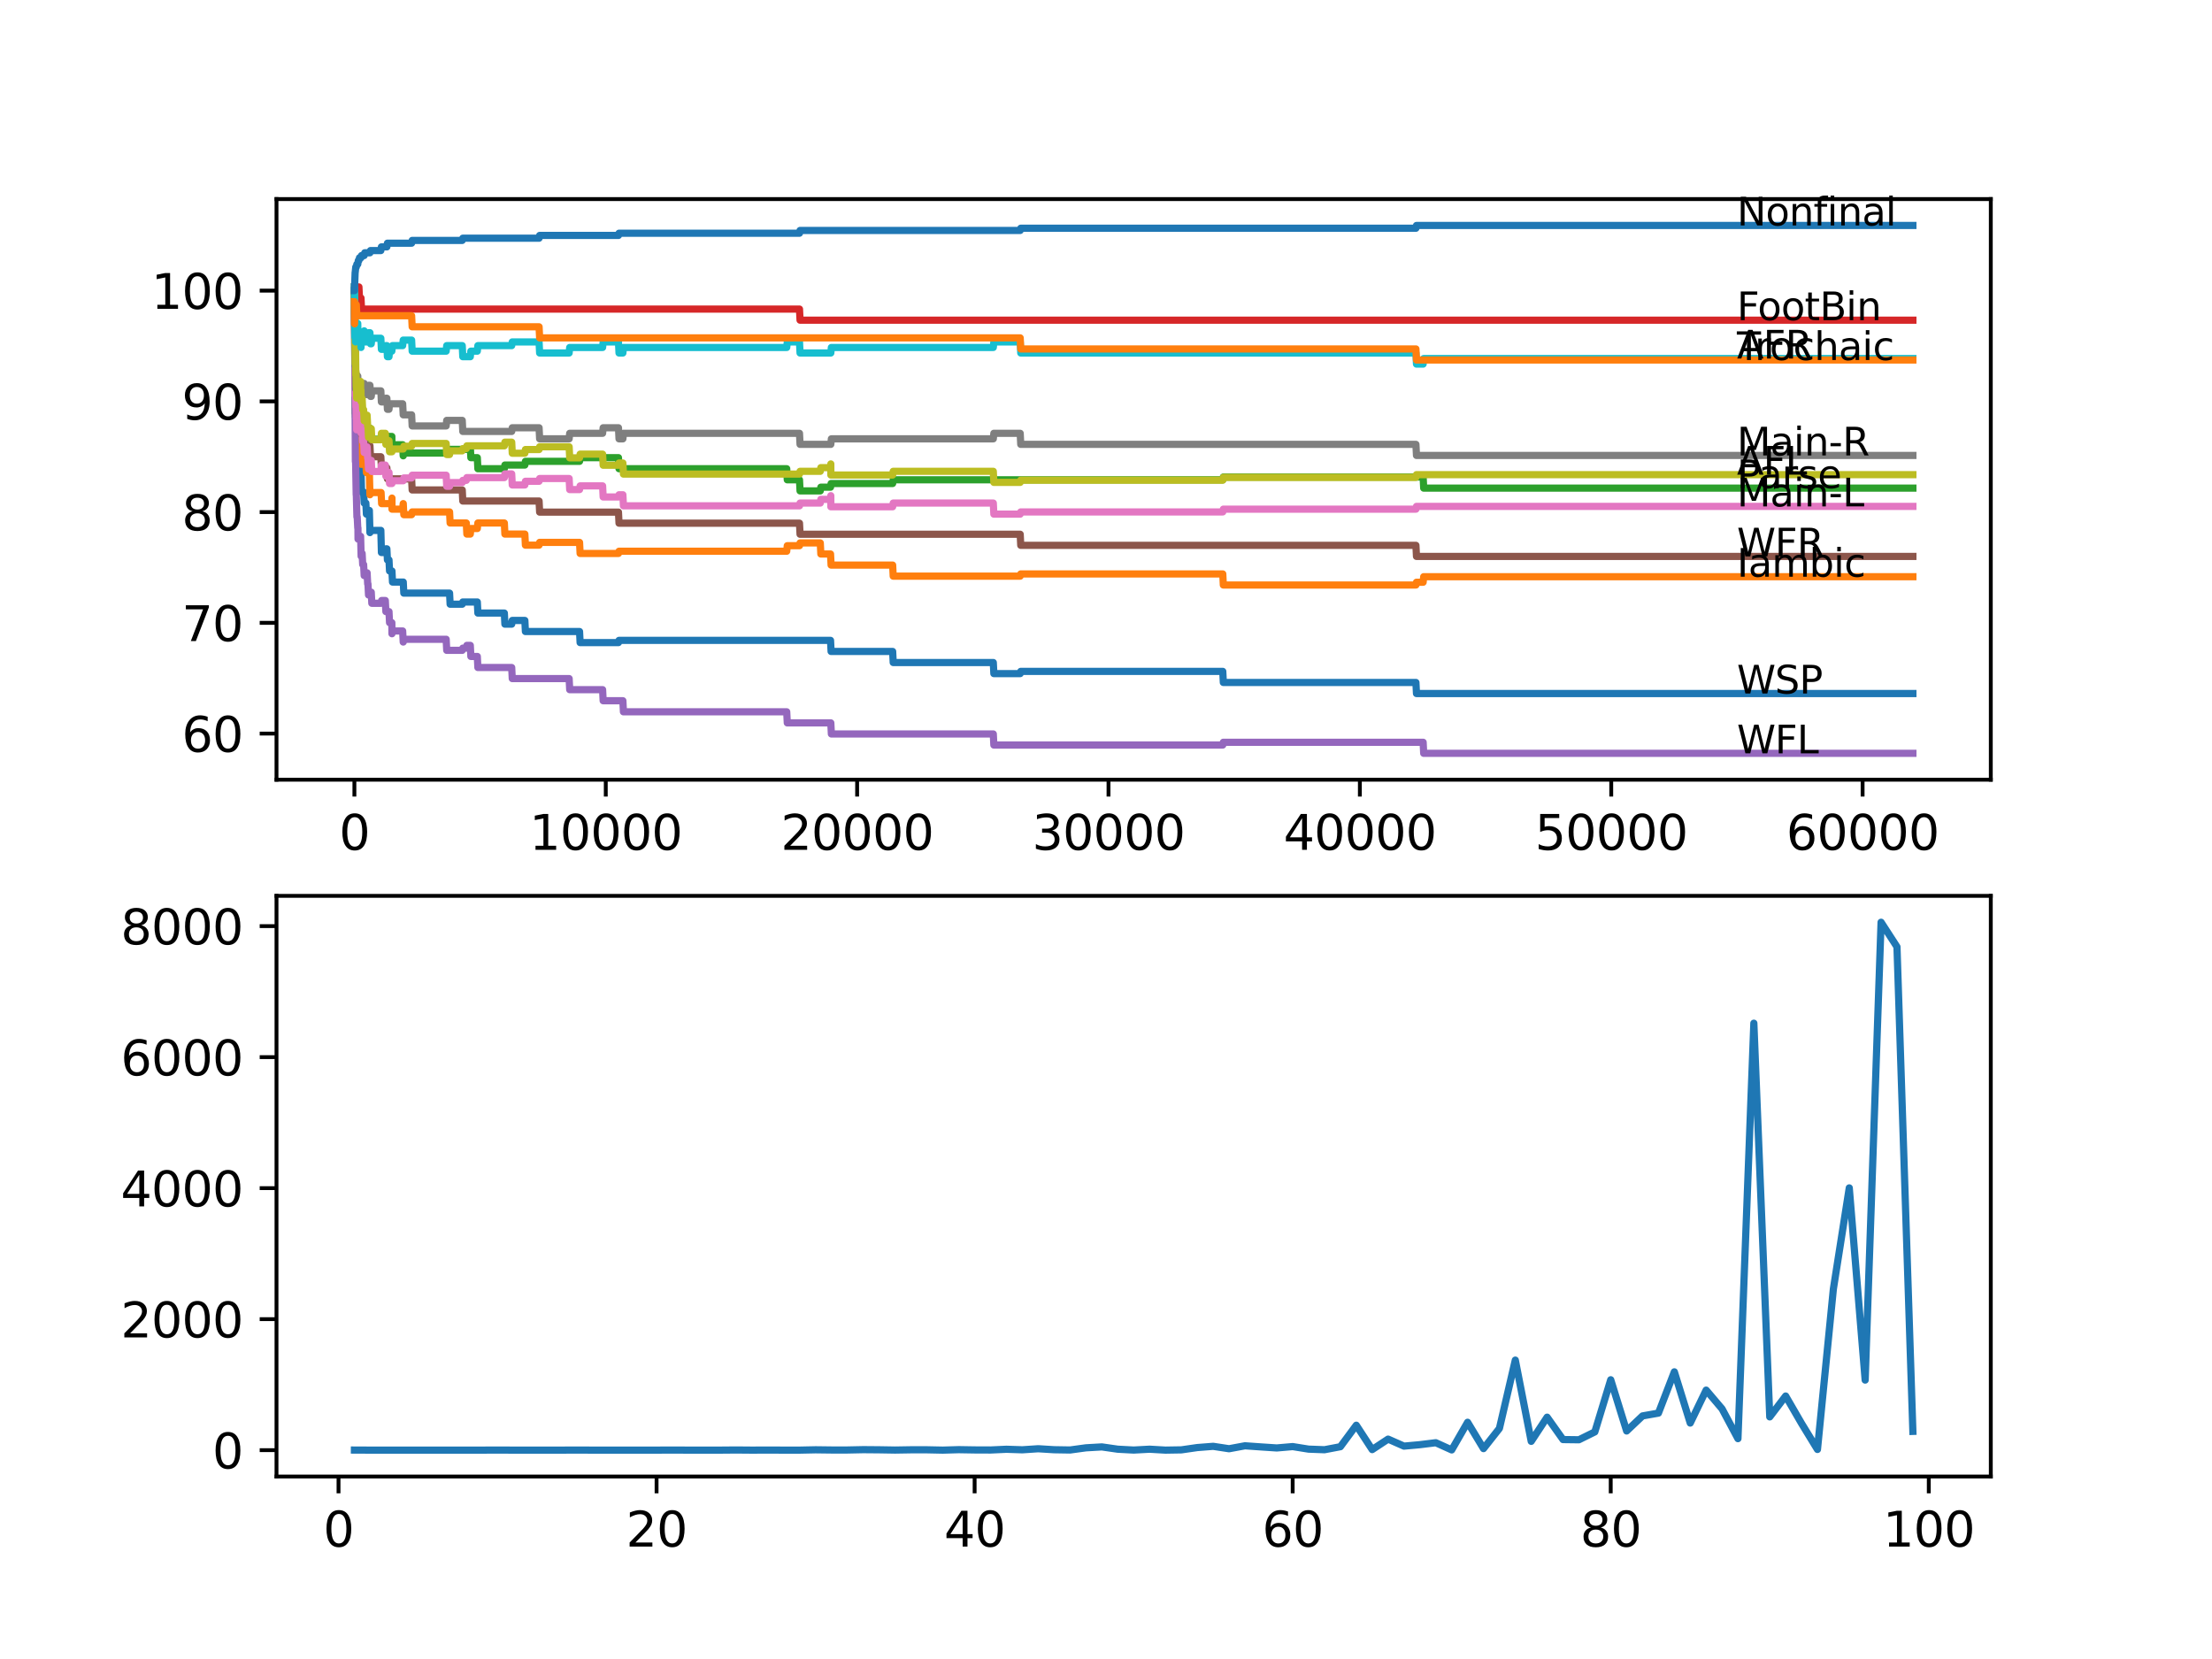 <?xml version="1.0" encoding="utf-8" standalone="no"?>
<!DOCTYPE svg PUBLIC "-//W3C//DTD SVG 1.1//EN"
  "http://www.w3.org/Graphics/SVG/1.1/DTD/svg11.dtd">
<svg xmlns:xlink="http://www.w3.org/1999/xlink" width="460.8pt" height="345.6pt" viewBox="0 0 460.8 345.6" xmlns="http://www.w3.org/2000/svg" version="1.1">
 <defs>
  <style type="text/css">*{stroke-linejoin: round; stroke-linecap: butt}</style>
 </defs>
 <g id="figure_1">
  <g id="patch_1">
   <path d="M 0 345.6 
L 460.8 345.6 
L 460.8 0 
L 0 0 
z
" style="fill: #ffffff"/>
  </g>
  <g id="axes_1">
   <g id="patch_2">
    <path d="M 57.6 162.432 
L 414.72 162.432 
L 414.72 41.472 
L 57.6 41.472 
z
" style="fill: #ffffff"/>
   </g>
   <g id="matplotlib.axis_1">
    <g id="xtick_1">
     <g id="line2d_1">
      <defs>
       <path id="mbcbdb9f6d9" d="M 0 0 
L 0 3.5 
" style="stroke: #000000; stroke-width: 0.8"/>
      </defs>
      <g>
       <use xlink:href="#mbcbdb9f6d9" x="73.827" y="162.432" style="stroke: #000000; stroke-width: 0.8"/>
      </g>
     </g>
     <g id="text_1">
      <!-- 0 -->
      <g transform="translate(70.646 177.03)scale(0.1 -0.1)">
       <defs>
        <path id="DejaVuSans-30" d="M 2034 4250 
Q 1547 4250 1301 3770 
Q 1056 3291 1056 2328 
Q 1056 1369 1301 889 
Q 1547 409 2034 409 
Q 2525 409 2770 889 
Q 3016 1369 3016 2328 
Q 3016 3291 2770 3770 
Q 2525 4250 2034 4250 
z
M 2034 4750 
Q 2819 4750 3233 4129 
Q 3647 3509 3647 2328 
Q 3647 1150 3233 529 
Q 2819 -91 2034 -91 
Q 1250 -91 836 529 
Q 422 1150 422 2328 
Q 422 3509 836 4129 
Q 1250 4750 2034 4750 
z
" transform="scale(0.016)"/>
       </defs>
       <use xlink:href="#DejaVuSans-30"/>
      </g>
     </g>
    </g>
    <g id="xtick_2">
     <g id="line2d_2">
      <g>
       <use xlink:href="#mbcbdb9f6d9" x="126.192" y="162.432" style="stroke: #000000; stroke-width: 0.8"/>
      </g>
     </g>
     <g id="text_2">
      <!-- 10000 -->
      <g transform="translate(110.286 177.03)scale(0.1 -0.1)">
       <defs>
        <path id="DejaVuSans-31" d="M 794 531 
L 1825 531 
L 1825 4091 
L 703 3866 
L 703 4441 
L 1819 4666 
L 2450 4666 
L 2450 531 
L 3481 531 
L 3481 0 
L 794 0 
L 794 531 
z
" transform="scale(0.016)"/>
       </defs>
       <use xlink:href="#DejaVuSans-31"/>
       <use xlink:href="#DejaVuSans-30" x="63.623"/>
       <use xlink:href="#DejaVuSans-30" x="127.246"/>
       <use xlink:href="#DejaVuSans-30" x="190.869"/>
       <use xlink:href="#DejaVuSans-30" x="254.492"/>
      </g>
     </g>
    </g>
    <g id="xtick_3">
     <g id="line2d_3">
      <g>
       <use xlink:href="#mbcbdb9f6d9" x="178.556" y="162.432" style="stroke: #000000; stroke-width: 0.8"/>
      </g>
     </g>
     <g id="text_3">
      <!-- 20000 -->
      <g transform="translate(162.65 177.03)scale(0.1 -0.1)">
       <defs>
        <path id="DejaVuSans-32" d="M 1228 531 
L 3431 531 
L 3431 0 
L 469 0 
L 469 531 
Q 828 903 1448 1529 
Q 2069 2156 2228 2338 
Q 2531 2678 2651 2914 
Q 2772 3150 2772 3378 
Q 2772 3750 2511 3984 
Q 2250 4219 1831 4219 
Q 1534 4219 1204 4116 
Q 875 4013 500 3803 
L 500 4441 
Q 881 4594 1212 4672 
Q 1544 4750 1819 4750 
Q 2544 4750 2975 4387 
Q 3406 4025 3406 3419 
Q 3406 3131 3298 2873 
Q 3191 2616 2906 2266 
Q 2828 2175 2409 1742 
Q 1991 1309 1228 531 
z
" transform="scale(0.016)"/>
       </defs>
       <use xlink:href="#DejaVuSans-32"/>
       <use xlink:href="#DejaVuSans-30" x="63.623"/>
       <use xlink:href="#DejaVuSans-30" x="127.246"/>
       <use xlink:href="#DejaVuSans-30" x="190.869"/>
       <use xlink:href="#DejaVuSans-30" x="254.492"/>
      </g>
     </g>
    </g>
    <g id="xtick_4">
     <g id="line2d_4">
      <g>
       <use xlink:href="#mbcbdb9f6d9" x="230.921" y="162.432" style="stroke: #000000; stroke-width: 0.8"/>
      </g>
     </g>
     <g id="text_4">
      <!-- 30000 -->
      <g transform="translate(215.015 177.03)scale(0.1 -0.1)">
       <defs>
        <path id="DejaVuSans-33" d="M 2597 2516 
Q 3050 2419 3304 2112 
Q 3559 1806 3559 1356 
Q 3559 666 3084 287 
Q 2609 -91 1734 -91 
Q 1441 -91 1130 -33 
Q 819 25 488 141 
L 488 750 
Q 750 597 1062 519 
Q 1375 441 1716 441 
Q 2309 441 2620 675 
Q 2931 909 2931 1356 
Q 2931 1769 2642 2001 
Q 2353 2234 1838 2234 
L 1294 2234 
L 1294 2753 
L 1863 2753 
Q 2328 2753 2575 2939 
Q 2822 3125 2822 3475 
Q 2822 3834 2567 4026 
Q 2313 4219 1838 4219 
Q 1578 4219 1281 4162 
Q 984 4106 628 3988 
L 628 4550 
Q 988 4650 1302 4700 
Q 1616 4750 1894 4750 
Q 2613 4750 3031 4423 
Q 3450 4097 3450 3541 
Q 3450 3153 3228 2886 
Q 3006 2619 2597 2516 
z
" transform="scale(0.016)"/>
       </defs>
       <use xlink:href="#DejaVuSans-33"/>
       <use xlink:href="#DejaVuSans-30" x="63.623"/>
       <use xlink:href="#DejaVuSans-30" x="127.246"/>
       <use xlink:href="#DejaVuSans-30" x="190.869"/>
       <use xlink:href="#DejaVuSans-30" x="254.492"/>
      </g>
     </g>
    </g>
    <g id="xtick_5">
     <g id="line2d_5">
      <g>
       <use xlink:href="#mbcbdb9f6d9" x="283.285" y="162.432" style="stroke: #000000; stroke-width: 0.8"/>
      </g>
     </g>
     <g id="text_5">
      <!-- 40000 -->
      <g transform="translate(267.379 177.03)scale(0.1 -0.1)">
       <defs>
        <path id="DejaVuSans-34" d="M 2419 4116 
L 825 1625 
L 2419 1625 
L 2419 4116 
z
M 2253 4666 
L 3047 4666 
L 3047 1625 
L 3713 1625 
L 3713 1100 
L 3047 1100 
L 3047 0 
L 2419 0 
L 2419 1100 
L 313 1100 
L 313 1709 
L 2253 4666 
z
" transform="scale(0.016)"/>
       </defs>
       <use xlink:href="#DejaVuSans-34"/>
       <use xlink:href="#DejaVuSans-30" x="63.623"/>
       <use xlink:href="#DejaVuSans-30" x="127.246"/>
       <use xlink:href="#DejaVuSans-30" x="190.869"/>
       <use xlink:href="#DejaVuSans-30" x="254.492"/>
      </g>
     </g>
    </g>
    <g id="xtick_6">
     <g id="line2d_6">
      <g>
       <use xlink:href="#mbcbdb9f6d9" x="335.65" y="162.432" style="stroke: #000000; stroke-width: 0.8"/>
      </g>
     </g>
     <g id="text_6">
      <!-- 50000 -->
      <g transform="translate(319.744 177.03)scale(0.1 -0.1)">
       <defs>
        <path id="DejaVuSans-35" d="M 691 4666 
L 3169 4666 
L 3169 4134 
L 1269 4134 
L 1269 2991 
Q 1406 3038 1543 3061 
Q 1681 3084 1819 3084 
Q 2600 3084 3056 2656 
Q 3513 2228 3513 1497 
Q 3513 744 3044 326 
Q 2575 -91 1722 -91 
Q 1428 -91 1123 -41 
Q 819 9 494 109 
L 494 744 
Q 775 591 1075 516 
Q 1375 441 1709 441 
Q 2250 441 2565 725 
Q 2881 1009 2881 1497 
Q 2881 1984 2565 2268 
Q 2250 2553 1709 2553 
Q 1456 2553 1204 2497 
Q 953 2441 691 2322 
L 691 4666 
z
" transform="scale(0.016)"/>
       </defs>
       <use xlink:href="#DejaVuSans-35"/>
       <use xlink:href="#DejaVuSans-30" x="63.623"/>
       <use xlink:href="#DejaVuSans-30" x="127.246"/>
       <use xlink:href="#DejaVuSans-30" x="190.869"/>
       <use xlink:href="#DejaVuSans-30" x="254.492"/>
      </g>
     </g>
    </g>
    <g id="xtick_7">
     <g id="line2d_7">
      <g>
       <use xlink:href="#mbcbdb9f6d9" x="388.014" y="162.432" style="stroke: #000000; stroke-width: 0.8"/>
      </g>
     </g>
     <g id="text_7">
      <!-- 60000 -->
      <g transform="translate(372.108 177.03)scale(0.1 -0.1)">
       <defs>
        <path id="DejaVuSans-36" d="M 2113 2584 
Q 1688 2584 1439 2293 
Q 1191 2003 1191 1497 
Q 1191 994 1439 701 
Q 1688 409 2113 409 
Q 2538 409 2786 701 
Q 3034 994 3034 1497 
Q 3034 2003 2786 2293 
Q 2538 2584 2113 2584 
z
M 3366 4563 
L 3366 3988 
Q 3128 4100 2886 4159 
Q 2644 4219 2406 4219 
Q 1781 4219 1451 3797 
Q 1122 3375 1075 2522 
Q 1259 2794 1537 2939 
Q 1816 3084 2150 3084 
Q 2853 3084 3261 2657 
Q 3669 2231 3669 1497 
Q 3669 778 3244 343 
Q 2819 -91 2113 -91 
Q 1303 -91 875 529 
Q 447 1150 447 2328 
Q 447 3434 972 4092 
Q 1497 4750 2381 4750 
Q 2619 4750 2861 4703 
Q 3103 4656 3366 4563 
z
" transform="scale(0.016)"/>
       </defs>
       <use xlink:href="#DejaVuSans-36"/>
       <use xlink:href="#DejaVuSans-30" x="63.623"/>
       <use xlink:href="#DejaVuSans-30" x="127.246"/>
       <use xlink:href="#DejaVuSans-30" x="190.869"/>
       <use xlink:href="#DejaVuSans-30" x="254.492"/>
      </g>
     </g>
    </g>
   </g>
   <g id="matplotlib.axis_2">
    <g id="ytick_1">
     <g id="line2d_8">
      <defs>
       <path id="m6d59b8d656" d="M 0 0 
L -3.5 0 
" style="stroke: #000000; stroke-width: 0.8"/>
      </defs>
      <g>
       <use xlink:href="#m6d59b8d656" x="57.6" y="152.82" style="stroke: #000000; stroke-width: 0.8"/>
      </g>
     </g>
     <g id="text_8">
      <!-- 60 -->
      <g transform="translate(37.875 156.619)scale(0.1 -0.1)">
       <use xlink:href="#DejaVuSans-36"/>
       <use xlink:href="#DejaVuSans-30" x="63.623"/>
      </g>
     </g>
    </g>
    <g id="ytick_2">
     <g id="line2d_9">
      <g>
       <use xlink:href="#m6d59b8d656" x="57.6" y="129.75" style="stroke: #000000; stroke-width: 0.8"/>
      </g>
     </g>
     <g id="text_9">
      <!-- 70 -->
      <g transform="translate(37.875 133.55)scale(0.1 -0.1)">
       <defs>
        <path id="DejaVuSans-37" d="M 525 4666 
L 3525 4666 
L 3525 4397 
L 1831 0 
L 1172 0 
L 2766 4134 
L 525 4134 
L 525 4666 
z
" transform="scale(0.016)"/>
       </defs>
       <use xlink:href="#DejaVuSans-37"/>
       <use xlink:href="#DejaVuSans-30" x="63.623"/>
      </g>
     </g>
    </g>
    <g id="ytick_3">
     <g id="line2d_10">
      <g>
       <use xlink:href="#m6d59b8d656" x="57.6" y="106.681" style="stroke: #000000; stroke-width: 0.8"/>
      </g>
     </g>
     <g id="text_10">
      <!-- 80 -->
      <g transform="translate(37.875 110.48)scale(0.1 -0.1)">
       <defs>
        <path id="DejaVuSans-38" d="M 2034 2216 
Q 1584 2216 1326 1975 
Q 1069 1734 1069 1313 
Q 1069 891 1326 650 
Q 1584 409 2034 409 
Q 2484 409 2743 651 
Q 3003 894 3003 1313 
Q 3003 1734 2745 1975 
Q 2488 2216 2034 2216 
z
M 1403 2484 
Q 997 2584 770 2862 
Q 544 3141 544 3541 
Q 544 4100 942 4425 
Q 1341 4750 2034 4750 
Q 2731 4750 3128 4425 
Q 3525 4100 3525 3541 
Q 3525 3141 3298 2862 
Q 3072 2584 2669 2484 
Q 3125 2378 3379 2068 
Q 3634 1759 3634 1313 
Q 3634 634 3220 271 
Q 2806 -91 2034 -91 
Q 1263 -91 848 271 
Q 434 634 434 1313 
Q 434 1759 690 2068 
Q 947 2378 1403 2484 
z
M 1172 3481 
Q 1172 3119 1398 2916 
Q 1625 2713 2034 2713 
Q 2441 2713 2670 2916 
Q 2900 3119 2900 3481 
Q 2900 3844 2670 4047 
Q 2441 4250 2034 4250 
Q 1625 4250 1398 4047 
Q 1172 3844 1172 3481 
z
" transform="scale(0.016)"/>
       </defs>
       <use xlink:href="#DejaVuSans-38"/>
       <use xlink:href="#DejaVuSans-30" x="63.623"/>
      </g>
     </g>
    </g>
    <g id="ytick_4">
     <g id="line2d_11">
      <g>
       <use xlink:href="#m6d59b8d656" x="57.6" y="83.612" style="stroke: #000000; stroke-width: 0.8"/>
      </g>
     </g>
     <g id="text_11">
      <!-- 90 -->
      <g transform="translate(37.875 87.411)scale(0.1 -0.1)">
       <defs>
        <path id="DejaVuSans-39" d="M 703 97 
L 703 672 
Q 941 559 1184 500 
Q 1428 441 1663 441 
Q 2288 441 2617 861 
Q 2947 1281 2994 2138 
Q 2813 1869 2534 1725 
Q 2256 1581 1919 1581 
Q 1219 1581 811 2004 
Q 403 2428 403 3163 
Q 403 3881 828 4315 
Q 1253 4750 1959 4750 
Q 2769 4750 3195 4129 
Q 3622 3509 3622 2328 
Q 3622 1225 3098 567 
Q 2575 -91 1691 -91 
Q 1453 -91 1209 -44 
Q 966 3 703 97 
z
M 1959 2075 
Q 2384 2075 2632 2365 
Q 2881 2656 2881 3163 
Q 2881 3666 2632 3958 
Q 2384 4250 1959 4250 
Q 1534 4250 1286 3958 
Q 1038 3666 1038 3163 
Q 1038 2656 1286 2365 
Q 1534 2075 1959 2075 
z
" transform="scale(0.016)"/>
       </defs>
       <use xlink:href="#DejaVuSans-39"/>
       <use xlink:href="#DejaVuSans-30" x="63.623"/>
      </g>
     </g>
    </g>
    <g id="ytick_5">
     <g id="line2d_12">
      <g>
       <use xlink:href="#m6d59b8d656" x="57.6" y="60.543" style="stroke: #000000; stroke-width: 0.8"/>
      </g>
     </g>
     <g id="text_12">
      <!-- 100 -->
      <g transform="translate(31.512 64.342)scale(0.1 -0.1)">
       <use xlink:href="#DejaVuSans-31"/>
       <use xlink:href="#DejaVuSans-30" x="63.623"/>
       <use xlink:href="#DejaVuSans-30" x="127.246"/>
      </g>
     </g>
    </g>
   </g>
   <g id="line2d_13">
    <path d="M 73.833 60.543 
L 73.838 60.543 
L 73.969 72.116 
L 73.995 70.578 
L 74.021 79.805 
L 74.042 79.805 
L 74.047 79.805 
L 74.152 77.883 
L 74.273 84.804 
L 74.294 84.035 
L 74.314 88.649 
L 74.356 88.649 
L 74.383 88.649 
L 74.498 90.956 
L 74.582 90.956 
L 74.697 93.263 
L 75.032 93.263 
L 75.152 97.876 
L 75.199 97.876 
L 75.32 102.49 
L 75.749 102.49 
L 75.864 104.797 
L 76.215 104.797 
L 76.331 107.104 
L 76.655 107.104 
L 76.77 106.335 
L 76.943 106.335 
L 77.064 110.949 
L 77.179 110.488 
L 79.336 110.488 
L 79.457 115.101 
L 80.268 115.101 
L 80.384 114.333 
L 80.593 114.333 
L 80.708 116.639 
L 81.033 116.639 
L 81.148 118.946 
L 81.651 118.946 
L 81.766 121.253 
L 84.007 121.253 
L 84.122 123.56 
L 93.653 123.56 
L 93.768 125.867 
L 96.292 125.867 
L 96.407 125.406 
L 99.434 125.406 
L 99.549 127.713 
L 105.063 127.713 
L 105.178 130.02 
L 106.597 130.02 
L 106.712 129.251 
L 109.336 129.251 
L 109.451 131.558 
L 120.73 131.558 
L 120.846 133.865 
L 128.836 133.865 
L 128.952 133.403 
L 173.016 133.403 
L 173.131 135.71 
L 185.956 135.71 
L 186.071 138.017 
L 206.922 138.017 
L 207.037 140.324 
L 212.525 140.324 
L 212.64 139.863 
L 254.726 139.863 
L 254.841 142.169 
L 294.963 142.169 
L 295.078 144.476 
L 398.487 144.476 
L 398.487 144.476 
" clip-path="url(#p1c165d111a)" style="fill: none; stroke: #1f77b4; stroke-width: 1.5; stroke-linecap: square"/>
   </g>
   <g id="line2d_14">
    <path d="M 73.833 59.774 
L 73.838 59.774 
L 73.969 71.808 
L 73.974 70.655 
L 74.016 77.191 
L 74.053 77.191 
L 74.063 77.191 
L 74.184 81.805 
L 74.194 81.805 
L 74.314 88.149 
L 74.383 88.149 
L 74.414 90.456 
L 74.493 89.302 
L 74.566 89.302 
L 74.582 88.533 
L 74.587 90.84 
L 74.665 90.84 
L 74.77 90.84 
L 74.885 90.264 
L 75.032 90.264 
L 75.152 94.877 
L 75.199 94.877 
L 75.231 94.416 
L 75.236 96.723 
L 75.288 96.723 
L 75.864 96.723 
L 75.98 96.146 
L 76.215 96.146 
L 76.331 98.453 
L 76.943 98.453 
L 77.064 103.067 
L 77.179 102.606 
L 79.383 102.606 
L 79.499 104.913 
L 81.63 104.913 
L 81.651 103.759 
L 81.656 106.066 
L 81.735 106.066 
L 83.881 106.066 
L 83.997 104.913 
L 84.007 104.913 
L 84.122 107.219 
L 85.746 107.219 
L 85.861 106.643 
L 93.653 106.643 
L 93.768 108.95 
L 97.14 108.95 
L 97.255 111.257 
L 97.973 111.257 
L 98.088 110.103 
L 99.434 110.103 
L 99.549 108.95 
L 105.063 108.95 
L 105.178 111.257 
L 109.336 111.257 
L 109.451 113.564 
L 112.3 113.564 
L 112.415 112.987 
L 120.73 112.987 
L 120.846 115.294 
L 128.836 115.294 
L 128.952 114.832 
L 163.889 114.832 
L 164.004 113.679 
L 166.549 113.679 
L 166.664 113.102 
L 170.88 113.102 
L 170.995 115.409 
L 173.016 115.409 
L 173.131 117.716 
L 185.956 117.716 
L 186.071 120.023 
L 212.525 120.023 
L 212.64 119.562 
L 254.726 119.562 
L 254.841 121.868 
L 294.963 121.868 
L 295.078 121.292 
L 296.466 121.292 
L 296.581 120.138 
L 398.487 120.138 
L 398.487 120.138 
" clip-path="url(#p1c165d111a)" style="fill: none; stroke: #ff7f0e; stroke-width: 1.5; stroke-linecap: square"/>
   </g>
   <g id="line2d_15">
    <path d="M 73.833 60.543 
L 73.838 60.543 
L 73.843 59.966 
L 73.875 66.887 
L 73.88 66.887 
L 73.995 86.111 
L 74.026 84.573 
L 74.047 84.573 
L 74.063 86.88 
L 74.157 85.342 
L 74.194 85.342 
L 74.32 83.035 
L 74.383 83.035 
L 74.414 82.266 
L 74.419 84.573 
L 74.482 84.573 
L 74.566 84.573 
L 74.582 86.88 
L 74.676 86.303 
L 74.77 86.303 
L 74.885 88.61 
L 75.032 88.61 
L 75.152 87.072 
L 75.199 87.072 
L 75.231 89.379 
L 75.309 88.803 
L 75.864 88.803 
L 75.98 91.109 
L 76.215 91.109 
L 76.331 90.533 
L 76.943 90.533 
L 77.064 89.187 
L 77.179 91.494 
L 79.383 91.494 
L 79.499 90.917 
L 81.63 90.917 
L 81.651 93.224 
L 81.74 92.647 
L 83.881 92.647 
L 83.997 94.954 
L 84.007 94.954 
L 84.122 94.378 
L 93.653 94.378 
L 93.768 93.609 
L 97.14 93.609 
L 97.255 93.032 
L 97.973 93.032 
L 98.088 95.339 
L 99.434 95.339 
L 99.549 97.646 
L 105.063 97.646 
L 105.178 96.877 
L 109.336 96.877 
L 109.451 96.108 
L 120.73 96.108 
L 120.846 95.339 
L 128.836 95.339 
L 128.952 97.646 
L 163.889 97.646 
L 164.004 99.953 
L 166.549 99.953 
L 166.664 102.26 
L 170.88 102.26 
L 170.995 101.491 
L 173.016 101.491 
L 173.131 100.722 
L 185.956 100.722 
L 186.071 99.953 
L 254.726 99.953 
L 254.841 99.376 
L 296.466 99.376 
L 296.581 101.683 
L 398.487 101.683 
L 398.487 101.683 
" clip-path="url(#p1c165d111a)" style="fill: none; stroke: #2ca02c; stroke-width: 1.5; stroke-linecap: square"/>
   </g>
   <g id="line2d_16">
    <path d="M 73.833 60.543 
L 73.843 60.543 
L 73.958 59.774 
L 74.77 59.774 
L 74.885 62.081 
L 75.199 62.081 
L 75.315 64.387 
L 166.549 64.387 
L 166.664 66.694 
L 398.487 66.694 
L 398.487 66.694 
" clip-path="url(#p1c165d111a)" style="fill: none; stroke: #d62728; stroke-width: 1.5; stroke-linecap: square"/>
   </g>
   <g id="line2d_17">
    <path d="M 73.833 62.85 
L 73.848 62.85 
L 74.032 96.146 
L 74.079 96.146 
L 74.205 103.067 
L 74.231 103.067 
L 74.351 107.681 
L 74.414 107.681 
L 74.529 109.988 
L 74.566 109.988 
L 74.582 112.295 
L 74.676 111.718 
L 75.121 111.718 
L 75.231 115.87 
L 75.236 115.294 
L 75.44 115.294 
L 75.556 117.601 
L 75.749 117.601 
L 75.864 119.908 
L 76.215 119.908 
L 76.331 119.331 
L 76.477 119.331 
L 76.592 121.638 
L 76.655 121.638 
L 76.77 123.945 
L 76.943 123.945 
L 77.058 123.368 
L 77.341 123.368 
L 77.456 125.675 
L 79.383 125.675 
L 79.499 125.098 
L 80.268 125.098 
L 80.384 127.405 
L 81.033 127.405 
L 81.148 129.712 
L 81.63 129.712 
L 81.651 132.019 
L 81.74 131.442 
L 83.881 131.442 
L 83.997 133.749 
L 84.007 133.749 
L 84.122 133.172 
L 92.946 133.172 
L 93.061 135.479 
L 96.292 135.479 
L 96.407 135.018 
L 97.14 135.018 
L 97.255 134.441 
L 97.973 134.441 
L 98.088 136.748 
L 99.434 136.748 
L 99.549 139.055 
L 106.597 139.055 
L 106.712 141.362 
L 118.562 141.362 
L 118.678 143.669 
L 125.532 143.669 
L 125.647 145.976 
L 129.758 145.976 
L 129.873 148.283 
L 163.889 148.283 
L 164.004 150.59 
L 173.074 150.59 
L 173.189 152.897 
L 206.922 152.897 
L 207.037 155.204 
L 254.726 155.204 
L 254.841 154.627 
L 296.466 154.627 
L 296.581 156.934 
L 398.487 156.934 
L 398.487 156.934 
" clip-path="url(#p1c165d111a)" style="fill: none; stroke: #9467bd; stroke-width: 1.5; stroke-linecap: square"/>
   </g>
   <g id="line2d_18">
    <path d="M 73.833 60.543 
L 73.838 60.543 
L 73.985 76.691 
L 73.99 76.691 
L 74.11 81.305 
L 74.225 81.305 
L 74.341 83.612 
L 74.529 83.612 
L 74.644 85.919 
L 74.77 85.919 
L 74.885 88.226 
L 75.199 88.226 
L 75.315 90.533 
L 75.864 90.533 
L 75.98 92.84 
L 77.064 92.84 
L 77.179 95.147 
L 79.336 95.147 
L 79.451 97.453 
L 80.593 97.453 
L 80.708 99.76 
L 85.746 99.76 
L 85.861 102.067 
L 96.292 102.067 
L 96.407 104.374 
L 112.3 104.374 
L 112.415 106.681 
L 128.836 106.681 
L 128.952 108.988 
L 166.549 108.988 
L 166.664 111.295 
L 212.525 111.295 
L 212.64 113.602 
L 294.963 113.602 
L 295.078 115.909 
L 398.487 115.909 
L 398.487 115.909 
" clip-path="url(#p1c165d111a)" style="fill: none; stroke: #8c564b; stroke-width: 1.5; stroke-linecap: square"/>
   </g>
   <g id="line2d_19">
    <path d="M 73.833 62.85 
L 73.838 62.85 
L 73.848 62.273 
L 73.885 67.579 
L 73.896 66.81 
L 74.011 82.42 
L 74.037 80.882 
L 74.063 80.882 
L 74.079 80.113 
L 74.126 84.727 
L 74.147 84.727 
L 74.152 84.727 
L 74.163 83.958 
L 74.236 87.226 
L 74.241 87.226 
L 74.273 87.226 
L 74.294 89.533 
L 74.383 87.995 
L 74.498 87.226 
L 74.529 87.226 
L 74.566 86.457 
L 74.571 88.764 
L 74.629 88.187 
L 74.77 88.187 
L 74.885 87.611 
L 75.032 87.611 
L 75.121 86.073 
L 75.126 88.38 
L 75.137 88.38 
L 75.199 88.38 
L 75.205 87.918 
L 75.21 90.225 
L 75.294 89.648 
L 75.44 89.648 
L 75.556 91.955 
L 75.749 91.955 
L 75.864 94.262 
L 75.98 93.686 
L 76.215 93.686 
L 76.331 93.109 
L 76.477 93.109 
L 76.592 95.416 
L 76.655 95.416 
L 76.77 97.723 
L 76.943 97.723 
L 77.069 95.916 
L 77.341 95.916 
L 77.456 98.222 
L 79.336 98.222 
L 79.451 96.877 
L 80.268 96.877 
L 80.384 99.184 
L 80.593 99.184 
L 80.708 98.415 
L 81.033 98.415 
L 81.148 100.722 
L 81.651 100.722 
L 81.766 100.145 
L 84.007 100.145 
L 84.122 99.568 
L 85.746 99.568 
L 85.861 98.991 
L 92.946 98.991 
L 93.061 101.298 
L 93.653 101.298 
L 93.768 100.529 
L 96.292 100.529 
L 96.407 100.068 
L 97.14 100.068 
L 97.255 99.491 
L 105.063 99.491 
L 105.178 98.722 
L 106.597 98.722 
L 106.712 101.029 
L 109.336 101.029 
L 109.451 100.26 
L 112.3 100.26 
L 112.415 99.684 
L 118.562 99.684 
L 118.678 101.99 
L 120.73 101.99 
L 120.846 101.221 
L 125.532 101.221 
L 125.647 103.528 
L 128.836 103.528 
L 128.952 103.067 
L 129.758 103.067 
L 129.873 105.374 
L 166.549 105.374 
L 166.664 104.797 
L 170.88 104.797 
L 170.995 104.028 
L 173.016 104.028 
L 173.074 103.259 
L 173.079 105.566 
L 173.116 105.566 
L 185.956 105.566 
L 186.071 104.797 
L 206.922 104.797 
L 207.037 107.104 
L 212.525 107.104 
L 212.64 106.643 
L 254.726 106.643 
L 254.841 106.066 
L 294.963 106.066 
L 295.078 105.489 
L 398.487 105.489 
L 398.487 105.489 
" clip-path="url(#p1c165d111a)" style="fill: none; stroke: #e377c2; stroke-width: 1.5; stroke-linecap: square"/>
   </g>
   <g id="line2d_20">
    <path d="M 73.833 59.774 
L 73.838 59.774 
L 73.932 76.23 
L 73.979 75.269 
L 73.99 75.269 
L 74.079 81.036 
L 74.11 80.267 
L 74.121 80.267 
L 74.225 77.96 
L 74.236 79.113 
L 74.273 79.113 
L 74.388 78.344 
L 74.529 78.344 
L 74.566 80.651 
L 74.639 79.882 
L 74.77 79.882 
L 74.885 82.189 
L 75.121 82.189 
L 75.199 81.036 
L 75.205 83.343 
L 75.231 82.189 
L 75.44 82.189 
L 75.556 81.036 
L 75.749 81.036 
L 75.864 79.882 
L 75.98 82.189 
L 76.477 82.189 
L 76.592 81.036 
L 76.655 81.036 
L 76.77 80.267 
L 77.064 80.267 
L 77.179 82.574 
L 77.341 82.574 
L 77.456 81.42 
L 79.336 81.42 
L 79.451 83.727 
L 80.268 83.727 
L 80.384 82.958 
L 80.593 82.958 
L 80.708 85.265 
L 81.033 85.265 
L 81.148 84.112 
L 83.881 84.112 
L 83.997 86.419 
L 85.746 86.419 
L 85.861 88.726 
L 92.946 88.726 
L 93.061 87.572 
L 96.292 87.572 
L 96.407 89.879 
L 106.597 89.879 
L 106.712 89.11 
L 112.3 89.11 
L 112.415 91.417 
L 118.562 91.417 
L 118.678 90.264 
L 125.532 90.264 
L 125.647 89.11 
L 128.836 89.11 
L 128.952 91.417 
L 129.758 91.417 
L 129.873 90.264 
L 166.549 90.264 
L 166.664 92.57 
L 173.074 92.57 
L 173.189 91.417 
L 206.922 91.417 
L 207.037 90.264 
L 212.525 90.264 
L 212.64 92.57 
L 294.963 92.57 
L 295.078 94.877 
L 398.487 94.877 
L 398.487 94.877 
" clip-path="url(#p1c165d111a)" style="fill: none; stroke: #7f7f7f; stroke-width: 1.5; stroke-linecap: square"/>
   </g>
   <g id="line2d_21">
    <path d="M 73.833 62.85 
L 73.838 62.85 
L 73.848 61.504 
L 73.901 65.579 
L 73.906 65.118 
L 74.011 75.807 
L 74.037 74.269 
L 74.063 74.269 
L 74.079 73.5 
L 74.126 78.114 
L 74.147 78.114 
L 74.152 78.114 
L 74.163 77.345 
L 74.236 80.613 
L 74.241 80.613 
L 74.273 80.613 
L 74.294 82.92 
L 74.383 81.382 
L 74.498 80.613 
L 74.529 80.613 
L 74.566 79.844 
L 74.571 82.151 
L 74.629 81.574 
L 74.77 81.574 
L 74.885 80.997 
L 75.032 80.997 
L 75.121 79.459 
L 75.126 81.766 
L 75.137 81.766 
L 75.199 81.766 
L 75.205 81.305 
L 75.21 83.612 
L 75.294 83.035 
L 75.44 83.035 
L 75.556 85.342 
L 75.749 85.342 
L 75.864 87.649 
L 75.98 87.072 
L 76.215 87.072 
L 76.331 86.496 
L 76.477 86.496 
L 76.592 88.803 
L 76.655 88.803 
L 76.77 91.109 
L 76.943 91.109 
L 77.069 89.302 
L 77.341 89.302 
L 77.456 91.609 
L 79.336 91.609 
L 79.451 90.264 
L 80.268 90.264 
L 80.384 92.57 
L 80.593 92.57 
L 80.708 91.802 
L 81.033 91.802 
L 81.148 94.108 
L 81.651 94.108 
L 81.766 93.532 
L 84.007 93.532 
L 84.122 92.955 
L 85.746 92.955 
L 85.861 92.378 
L 92.946 92.378 
L 93.061 94.685 
L 93.653 94.685 
L 93.768 93.916 
L 96.292 93.916 
L 96.407 93.455 
L 97.14 93.455 
L 97.255 92.878 
L 105.063 92.878 
L 105.178 92.109 
L 106.597 92.109 
L 106.712 94.416 
L 109.336 94.416 
L 109.451 93.647 
L 112.3 93.647 
L 112.415 93.07 
L 118.562 93.07 
L 118.678 95.377 
L 120.73 95.377 
L 120.846 94.608 
L 125.532 94.608 
L 125.647 96.915 
L 128.836 96.915 
L 128.952 96.454 
L 129.758 96.454 
L 129.873 98.761 
L 166.549 98.761 
L 166.664 98.184 
L 170.88 98.184 
L 170.995 97.415 
L 173.016 97.415 
L 173.074 96.646 
L 173.079 98.953 
L 173.116 98.953 
L 185.956 98.953 
L 186.071 98.184 
L 206.922 98.184 
L 207.037 100.491 
L 212.525 100.491 
L 212.64 100.03 
L 254.726 100.03 
L 254.841 99.453 
L 294.963 99.453 
L 295.078 98.876 
L 398.487 98.876 
L 398.487 98.876 
" clip-path="url(#p1c165d111a)" style="fill: none; stroke: #bcbd22; stroke-width: 1.5; stroke-linecap: square"/>
   </g>
   <g id="line2d_22">
    <path d="M 73.833 59.774 
L 73.838 59.774 
L 73.932 70.27 
L 73.964 66.233 
L 73.99 65.464 
L 74.021 68.924 
L 74.047 68.924 
L 74.079 71.231 
L 74.157 69.309 
L 74.163 69.309 
L 74.225 68.155 
L 74.231 70.462 
L 74.273 69.309 
L 74.388 68.54 
L 74.414 68.54 
L 74.529 67.387 
L 74.566 69.693 
L 74.639 68.924 
L 74.77 68.924 
L 74.885 71.231 
L 75.121 71.231 
L 75.199 70.078 
L 75.205 72.385 
L 75.231 71.231 
L 75.44 71.231 
L 75.556 70.078 
L 75.749 70.078 
L 75.864 68.924 
L 75.98 71.231 
L 76.477 71.231 
L 76.592 70.078 
L 76.655 70.078 
L 76.77 69.309 
L 77.064 69.309 
L 77.179 71.616 
L 77.341 71.616 
L 77.456 70.462 
L 79.336 70.462 
L 79.451 72.769 
L 80.268 72.769 
L 80.384 72 
L 80.593 72 
L 80.708 74.307 
L 81.033 74.307 
L 81.148 73.154 
L 81.63 73.154 
L 81.745 72 
L 83.881 72 
L 83.997 70.847 
L 85.746 70.847 
L 85.861 73.154 
L 92.946 73.154 
L 93.061 72 
L 96.292 72 
L 96.407 74.307 
L 97.973 74.307 
L 98.088 73.154 
L 99.434 73.154 
L 99.549 72 
L 106.597 72 
L 106.712 71.231 
L 112.3 71.231 
L 112.415 73.538 
L 118.562 73.538 
L 118.678 72.385 
L 125.532 72.385 
L 125.647 71.231 
L 128.836 71.231 
L 128.952 73.538 
L 129.758 73.538 
L 129.873 72.385 
L 163.889 72.385 
L 164.004 71.231 
L 166.549 71.231 
L 166.664 73.538 
L 173.074 73.538 
L 173.189 72.385 
L 206.922 72.385 
L 207.037 71.231 
L 212.525 71.231 
L 212.64 73.538 
L 294.963 73.538 
L 295.078 75.845 
L 296.466 75.845 
L 296.581 74.692 
L 398.487 74.692 
L 398.487 74.692 
" clip-path="url(#p1c165d111a)" style="fill: none; stroke: #17becf; stroke-width: 1.5; stroke-linecap: square"/>
   </g>
   <g id="line2d_23">
    <path d="M 73.833 60.543 
L 73.838 60.543 
L 73.979 56.775 
L 73.99 56.775 
L 74.115 55.621 
L 74.225 55.621 
L 74.341 55.044 
L 74.529 55.044 
L 74.644 54.275 
L 74.77 54.275 
L 74.885 53.699 
L 75.199 53.699 
L 75.315 53.237 
L 75.864 53.237 
L 75.98 52.661 
L 77.064 52.661 
L 77.179 52.199 
L 79.336 52.199 
L 79.451 51.43 
L 80.593 51.43 
L 80.708 50.661 
L 85.746 50.661 
L 85.861 50.085 
L 96.292 50.085 
L 96.407 49.623 
L 112.3 49.623 
L 112.415 49.046 
L 128.836 49.046 
L 128.952 48.585 
L 166.549 48.585 
L 166.664 48.008 
L 212.525 48.008 
L 212.64 47.547 
L 294.963 47.547 
L 295.078 46.97 
L 398.487 46.97 
L 398.487 46.97 
" clip-path="url(#p1c165d111a)" style="fill: none; stroke: #1f77b4; stroke-width: 1.5; stroke-linecap: square"/>
   </g>
   <g id="line2d_24">
    <path d="M 73.833 62.85 
L 73.848 62.85 
L 73.864 67.463 
L 73.958 64.618 
L 74.047 64.618 
L 74.163 63.465 
L 74.225 63.465 
L 74.341 65.772 
L 85.746 65.772 
L 85.861 68.079 
L 112.3 68.079 
L 112.415 70.386 
L 212.525 70.386 
L 212.64 72.692 
L 294.963 72.692 
L 295.078 74.999 
L 398.487 74.999 
L 398.487 74.999 
" clip-path="url(#p1c165d111a)" style="fill: none; stroke: #ff7f0e; stroke-width: 1.5; stroke-linecap: square"/>
   </g>
   <g id="patch_3">
    <path d="M 57.6 162.432 
L 57.6 41.472 
" style="fill: none; stroke: #000000; stroke-width: 0.8; stroke-linejoin: miter; stroke-linecap: square"/>
   </g>
   <g id="patch_4">
    <path d="M 414.72 162.432 
L 414.72 41.472 
" style="fill: none; stroke: #000000; stroke-width: 0.8; stroke-linejoin: miter; stroke-linecap: square"/>
   </g>
   <g id="patch_5">
    <path d="M 57.6 162.432 
L 414.72 162.432 
" style="fill: none; stroke: #000000; stroke-width: 0.8; stroke-linejoin: miter; stroke-linecap: square"/>
   </g>
   <g id="patch_6">
    <path d="M 57.6 41.472 
L 414.72 41.472 
" style="fill: none; stroke: #000000; stroke-width: 0.8; stroke-linejoin: miter; stroke-linecap: square"/>
   </g>
   <g id="text_13">
    <!-- WSP -->
    <g transform="translate(361.832 144.476)scale(0.08 -0.08)">
     <defs>
      <path id="DejaVuSans-57" d="M 213 4666 
L 850 4666 
L 1831 722 
L 2809 4666 
L 3519 4666 
L 4500 722 
L 5478 4666 
L 6119 4666 
L 4947 0 
L 4153 0 
L 3169 4050 
L 2175 0 
L 1381 0 
L 213 4666 
z
" transform="scale(0.016)"/>
      <path id="DejaVuSans-53" d="M 3425 4513 
L 3425 3897 
Q 3066 4069 2747 4153 
Q 2428 4238 2131 4238 
Q 1616 4238 1336 4038 
Q 1056 3838 1056 3469 
Q 1056 3159 1242 3001 
Q 1428 2844 1947 2747 
L 2328 2669 
Q 3034 2534 3370 2195 
Q 3706 1856 3706 1288 
Q 3706 609 3251 259 
Q 2797 -91 1919 -91 
Q 1588 -91 1214 -16 
Q 841 59 441 206 
L 441 856 
Q 825 641 1194 531 
Q 1563 422 1919 422 
Q 2459 422 2753 634 
Q 3047 847 3047 1241 
Q 3047 1584 2836 1778 
Q 2625 1972 2144 2069 
L 1759 2144 
Q 1053 2284 737 2584 
Q 422 2884 422 3419 
Q 422 4038 858 4394 
Q 1294 4750 2059 4750 
Q 2388 4750 2728 4690 
Q 3069 4631 3425 4513 
z
" transform="scale(0.016)"/>
      <path id="DejaVuSans-50" d="M 1259 4147 
L 1259 2394 
L 2053 2394 
Q 2494 2394 2734 2622 
Q 2975 2850 2975 3272 
Q 2975 3691 2734 3919 
Q 2494 4147 2053 4147 
L 1259 4147 
z
M 628 4666 
L 2053 4666 
Q 2838 4666 3239 4311 
Q 3641 3956 3641 3272 
Q 3641 2581 3239 2228 
Q 2838 1875 2053 1875 
L 1259 1875 
L 1259 0 
L 628 0 
L 628 4666 
z
" transform="scale(0.016)"/>
     </defs>
     <use xlink:href="#DejaVuSans-57"/>
     <use xlink:href="#DejaVuSans-53" x="98.877"/>
     <use xlink:href="#DejaVuSans-50" x="162.354"/>
    </g>
   </g>
   <g id="text_14">
    <!-- Iambic -->
    <g transform="translate(361.832 120.138)scale(0.08 -0.08)">
     <defs>
      <path id="DejaVuSans-49" d="M 628 4666 
L 1259 4666 
L 1259 0 
L 628 0 
L 628 4666 
z
" transform="scale(0.016)"/>
      <path id="DejaVuSans-61" d="M 2194 1759 
Q 1497 1759 1228 1600 
Q 959 1441 959 1056 
Q 959 750 1161 570 
Q 1363 391 1709 391 
Q 2188 391 2477 730 
Q 2766 1069 2766 1631 
L 2766 1759 
L 2194 1759 
z
M 3341 1997 
L 3341 0 
L 2766 0 
L 2766 531 
Q 2569 213 2275 61 
Q 1981 -91 1556 -91 
Q 1019 -91 701 211 
Q 384 513 384 1019 
Q 384 1609 779 1909 
Q 1175 2209 1959 2209 
L 2766 2209 
L 2766 2266 
Q 2766 2663 2505 2880 
Q 2244 3097 1772 3097 
Q 1472 3097 1187 3025 
Q 903 2953 641 2809 
L 641 3341 
Q 956 3463 1253 3523 
Q 1550 3584 1831 3584 
Q 2591 3584 2966 3190 
Q 3341 2797 3341 1997 
z
" transform="scale(0.016)"/>
      <path id="DejaVuSans-6d" d="M 3328 2828 
Q 3544 3216 3844 3400 
Q 4144 3584 4550 3584 
Q 5097 3584 5394 3201 
Q 5691 2819 5691 2113 
L 5691 0 
L 5113 0 
L 5113 2094 
Q 5113 2597 4934 2840 
Q 4756 3084 4391 3084 
Q 3944 3084 3684 2787 
Q 3425 2491 3425 1978 
L 3425 0 
L 2847 0 
L 2847 2094 
Q 2847 2600 2669 2842 
Q 2491 3084 2119 3084 
Q 1678 3084 1418 2786 
Q 1159 2488 1159 1978 
L 1159 0 
L 581 0 
L 581 3500 
L 1159 3500 
L 1159 2956 
Q 1356 3278 1631 3431 
Q 1906 3584 2284 3584 
Q 2666 3584 2933 3390 
Q 3200 3197 3328 2828 
z
" transform="scale(0.016)"/>
      <path id="DejaVuSans-62" d="M 3116 1747 
Q 3116 2381 2855 2742 
Q 2594 3103 2138 3103 
Q 1681 3103 1420 2742 
Q 1159 2381 1159 1747 
Q 1159 1113 1420 752 
Q 1681 391 2138 391 
Q 2594 391 2855 752 
Q 3116 1113 3116 1747 
z
M 1159 2969 
Q 1341 3281 1617 3432 
Q 1894 3584 2278 3584 
Q 2916 3584 3314 3078 
Q 3713 2572 3713 1747 
Q 3713 922 3314 415 
Q 2916 -91 2278 -91 
Q 1894 -91 1617 61 
Q 1341 213 1159 525 
L 1159 0 
L 581 0 
L 581 4863 
L 1159 4863 
L 1159 2969 
z
" transform="scale(0.016)"/>
      <path id="DejaVuSans-69" d="M 603 3500 
L 1178 3500 
L 1178 0 
L 603 0 
L 603 3500 
z
M 603 4863 
L 1178 4863 
L 1178 4134 
L 603 4134 
L 603 4863 
z
" transform="scale(0.016)"/>
      <path id="DejaVuSans-63" d="M 3122 3366 
L 3122 2828 
Q 2878 2963 2633 3030 
Q 2388 3097 2138 3097 
Q 1578 3097 1268 2742 
Q 959 2388 959 1747 
Q 959 1106 1268 751 
Q 1578 397 2138 397 
Q 2388 397 2633 464 
Q 2878 531 3122 666 
L 3122 134 
Q 2881 22 2623 -34 
Q 2366 -91 2075 -91 
Q 1284 -91 818 406 
Q 353 903 353 1747 
Q 353 2603 823 3093 
Q 1294 3584 2113 3584 
Q 2378 3584 2631 3529 
Q 2884 3475 3122 3366 
z
" transform="scale(0.016)"/>
     </defs>
     <use xlink:href="#DejaVuSans-49"/>
     <use xlink:href="#DejaVuSans-61" x="29.492"/>
     <use xlink:href="#DejaVuSans-6d" x="90.771"/>
     <use xlink:href="#DejaVuSans-62" x="188.184"/>
     <use xlink:href="#DejaVuSans-69" x="251.66"/>
     <use xlink:href="#DejaVuSans-63" x="279.443"/>
    </g>
   </g>
   <g id="text_15">
    <!-- Parse -->
    <g transform="translate(361.832 101.683)scale(0.08 -0.08)">
     <defs>
      <path id="DejaVuSans-72" d="M 2631 2963 
Q 2534 3019 2420 3045 
Q 2306 3072 2169 3072 
Q 1681 3072 1420 2755 
Q 1159 2438 1159 1844 
L 1159 0 
L 581 0 
L 581 3500 
L 1159 3500 
L 1159 2956 
Q 1341 3275 1631 3429 
Q 1922 3584 2338 3584 
Q 2397 3584 2469 3576 
Q 2541 3569 2628 3553 
L 2631 2963 
z
" transform="scale(0.016)"/>
      <path id="DejaVuSans-73" d="M 2834 3397 
L 2834 2853 
Q 2591 2978 2328 3040 
Q 2066 3103 1784 3103 
Q 1356 3103 1142 2972 
Q 928 2841 928 2578 
Q 928 2378 1081 2264 
Q 1234 2150 1697 2047 
L 1894 2003 
Q 2506 1872 2764 1633 
Q 3022 1394 3022 966 
Q 3022 478 2636 193 
Q 2250 -91 1575 -91 
Q 1294 -91 989 -36 
Q 684 19 347 128 
L 347 722 
Q 666 556 975 473 
Q 1284 391 1588 391 
Q 1994 391 2212 530 
Q 2431 669 2431 922 
Q 2431 1156 2273 1281 
Q 2116 1406 1581 1522 
L 1381 1569 
Q 847 1681 609 1914 
Q 372 2147 372 2553 
Q 372 3047 722 3315 
Q 1072 3584 1716 3584 
Q 2034 3584 2315 3537 
Q 2597 3491 2834 3397 
z
" transform="scale(0.016)"/>
      <path id="DejaVuSans-65" d="M 3597 1894 
L 3597 1613 
L 953 1613 
Q 991 1019 1311 708 
Q 1631 397 2203 397 
Q 2534 397 2845 478 
Q 3156 559 3463 722 
L 3463 178 
Q 3153 47 2828 -22 
Q 2503 -91 2169 -91 
Q 1331 -91 842 396 
Q 353 884 353 1716 
Q 353 2575 817 3079 
Q 1281 3584 2069 3584 
Q 2775 3584 3186 3129 
Q 3597 2675 3597 1894 
z
M 3022 2063 
Q 3016 2534 2758 2815 
Q 2500 3097 2075 3097 
Q 1594 3097 1305 2825 
Q 1016 2553 972 2059 
L 3022 2063 
z
" transform="scale(0.016)"/>
     </defs>
     <use xlink:href="#DejaVuSans-50"/>
     <use xlink:href="#DejaVuSans-61" x="55.803"/>
     <use xlink:href="#DejaVuSans-72" x="117.082"/>
     <use xlink:href="#DejaVuSans-73" x="158.195"/>
     <use xlink:href="#DejaVuSans-65" x="210.295"/>
    </g>
   </g>
   <g id="text_16">
    <!-- FootBin -->
    <g transform="translate(361.832 66.694)scale(0.08 -0.08)">
     <defs>
      <path id="DejaVuSans-46" d="M 628 4666 
L 3309 4666 
L 3309 4134 
L 1259 4134 
L 1259 2759 
L 3109 2759 
L 3109 2228 
L 1259 2228 
L 1259 0 
L 628 0 
L 628 4666 
z
" transform="scale(0.016)"/>
      <path id="DejaVuSans-6f" d="M 1959 3097 
Q 1497 3097 1228 2736 
Q 959 2375 959 1747 
Q 959 1119 1226 758 
Q 1494 397 1959 397 
Q 2419 397 2687 759 
Q 2956 1122 2956 1747 
Q 2956 2369 2687 2733 
Q 2419 3097 1959 3097 
z
M 1959 3584 
Q 2709 3584 3137 3096 
Q 3566 2609 3566 1747 
Q 3566 888 3137 398 
Q 2709 -91 1959 -91 
Q 1206 -91 779 398 
Q 353 888 353 1747 
Q 353 2609 779 3096 
Q 1206 3584 1959 3584 
z
" transform="scale(0.016)"/>
      <path id="DejaVuSans-74" d="M 1172 4494 
L 1172 3500 
L 2356 3500 
L 2356 3053 
L 1172 3053 
L 1172 1153 
Q 1172 725 1289 603 
Q 1406 481 1766 481 
L 2356 481 
L 2356 0 
L 1766 0 
Q 1100 0 847 248 
Q 594 497 594 1153 
L 594 3053 
L 172 3053 
L 172 3500 
L 594 3500 
L 594 4494 
L 1172 4494 
z
" transform="scale(0.016)"/>
      <path id="DejaVuSans-42" d="M 1259 2228 
L 1259 519 
L 2272 519 
Q 2781 519 3026 730 
Q 3272 941 3272 1375 
Q 3272 1813 3026 2020 
Q 2781 2228 2272 2228 
L 1259 2228 
z
M 1259 4147 
L 1259 2741 
L 2194 2741 
Q 2656 2741 2882 2914 
Q 3109 3088 3109 3444 
Q 3109 3797 2882 3972 
Q 2656 4147 2194 4147 
L 1259 4147 
z
M 628 4666 
L 2241 4666 
Q 2963 4666 3353 4366 
Q 3744 4066 3744 3513 
Q 3744 3084 3544 2831 
Q 3344 2578 2956 2516 
Q 3422 2416 3680 2098 
Q 3938 1781 3938 1306 
Q 3938 681 3513 340 
Q 3088 0 2303 0 
L 628 0 
L 628 4666 
z
" transform="scale(0.016)"/>
      <path id="DejaVuSans-6e" d="M 3513 2113 
L 3513 0 
L 2938 0 
L 2938 2094 
Q 2938 2591 2744 2837 
Q 2550 3084 2163 3084 
Q 1697 3084 1428 2787 
Q 1159 2491 1159 1978 
L 1159 0 
L 581 0 
L 581 3500 
L 1159 3500 
L 1159 2956 
Q 1366 3272 1645 3428 
Q 1925 3584 2291 3584 
Q 2894 3584 3203 3211 
Q 3513 2838 3513 2113 
z
" transform="scale(0.016)"/>
     </defs>
     <use xlink:href="#DejaVuSans-46"/>
     <use xlink:href="#DejaVuSans-6f" x="53.895"/>
     <use xlink:href="#DejaVuSans-6f" x="115.076"/>
     <use xlink:href="#DejaVuSans-74" x="176.258"/>
     <use xlink:href="#DejaVuSans-42" x="215.467"/>
     <use xlink:href="#DejaVuSans-69" x="284.07"/>
     <use xlink:href="#DejaVuSans-6e" x="311.854"/>
    </g>
   </g>
   <g id="text_17">
    <!-- WFL -->
    <g transform="translate(361.832 156.934)scale(0.08 -0.08)">
     <defs>
      <path id="DejaVuSans-4c" d="M 628 4666 
L 1259 4666 
L 1259 531 
L 3531 531 
L 3531 0 
L 628 0 
L 628 4666 
z
" transform="scale(0.016)"/>
     </defs>
     <use xlink:href="#DejaVuSans-57"/>
     <use xlink:href="#DejaVuSans-46" x="98.877"/>
     <use xlink:href="#DejaVuSans-4c" x="156.396"/>
    </g>
   </g>
   <g id="text_18">
    <!-- WFR -->
    <g transform="translate(361.832 115.909)scale(0.08 -0.08)">
     <defs>
      <path id="DejaVuSans-52" d="M 2841 2188 
Q 3044 2119 3236 1894 
Q 3428 1669 3622 1275 
L 4263 0 
L 3584 0 
L 2988 1197 
Q 2756 1666 2539 1819 
Q 2322 1972 1947 1972 
L 1259 1972 
L 1259 0 
L 628 0 
L 628 4666 
L 2053 4666 
Q 2853 4666 3247 4331 
Q 3641 3997 3641 3322 
Q 3641 2881 3436 2590 
Q 3231 2300 2841 2188 
z
M 1259 4147 
L 1259 2491 
L 2053 2491 
Q 2509 2491 2742 2702 
Q 2975 2913 2975 3322 
Q 2975 3731 2742 3939 
Q 2509 4147 2053 4147 
L 1259 4147 
z
" transform="scale(0.016)"/>
     </defs>
     <use xlink:href="#DejaVuSans-57"/>
     <use xlink:href="#DejaVuSans-46" x="98.877"/>
     <use xlink:href="#DejaVuSans-52" x="156.396"/>
    </g>
   </g>
   <g id="text_19">
    <!-- Main-L -->
    <g transform="translate(361.832 105.489)scale(0.08 -0.08)">
     <defs>
      <path id="DejaVuSans-4d" d="M 628 4666 
L 1569 4666 
L 2759 1491 
L 3956 4666 
L 4897 4666 
L 4897 0 
L 4281 0 
L 4281 4097 
L 3078 897 
L 2444 897 
L 1241 4097 
L 1241 0 
L 628 0 
L 628 4666 
z
" transform="scale(0.016)"/>
      <path id="DejaVuSans-2d" d="M 313 2009 
L 1997 2009 
L 1997 1497 
L 313 1497 
L 313 2009 
z
" transform="scale(0.016)"/>
     </defs>
     <use xlink:href="#DejaVuSans-4d"/>
     <use xlink:href="#DejaVuSans-61" x="86.279"/>
     <use xlink:href="#DejaVuSans-69" x="147.559"/>
     <use xlink:href="#DejaVuSans-6e" x="175.342"/>
     <use xlink:href="#DejaVuSans-2d" x="238.721"/>
     <use xlink:href="#DejaVuSans-4c" x="274.805"/>
    </g>
   </g>
   <g id="text_20">
    <!-- Main-R -->
    <g transform="translate(361.832 94.877)scale(0.08 -0.08)">
     <use xlink:href="#DejaVuSans-4d"/>
     <use xlink:href="#DejaVuSans-61" x="86.279"/>
     <use xlink:href="#DejaVuSans-69" x="147.559"/>
     <use xlink:href="#DejaVuSans-6e" x="175.342"/>
     <use xlink:href="#DejaVuSans-2d" x="238.721"/>
     <use xlink:href="#DejaVuSans-52" x="274.805"/>
    </g>
   </g>
   <g id="text_21">
    <!-- AFL -->
    <g transform="translate(361.832 98.876)scale(0.08 -0.08)">
     <defs>
      <path id="DejaVuSans-41" d="M 2188 4044 
L 1331 1722 
L 3047 1722 
L 2188 4044 
z
M 1831 4666 
L 2547 4666 
L 4325 0 
L 3669 0 
L 3244 1197 
L 1141 1197 
L 716 0 
L 50 0 
L 1831 4666 
z
" transform="scale(0.016)"/>
     </defs>
     <use xlink:href="#DejaVuSans-41"/>
     <use xlink:href="#DejaVuSans-46" x="68.408"/>
     <use xlink:href="#DejaVuSans-4c" x="125.928"/>
    </g>
   </g>
   <g id="text_22">
    <!-- AFR -->
    <g transform="translate(361.832 74.692)scale(0.08 -0.08)">
     <use xlink:href="#DejaVuSans-41"/>
     <use xlink:href="#DejaVuSans-46" x="68.408"/>
     <use xlink:href="#DejaVuSans-52" x="125.928"/>
    </g>
   </g>
   <g id="text_23">
    <!-- Nonfinal -->
    <g transform="translate(361.832 46.97)scale(0.08 -0.08)">
     <defs>
      <path id="DejaVuSans-4e" d="M 628 4666 
L 1478 4666 
L 3547 763 
L 3547 4666 
L 4159 4666 
L 4159 0 
L 3309 0 
L 1241 3903 
L 1241 0 
L 628 0 
L 628 4666 
z
" transform="scale(0.016)"/>
      <path id="DejaVuSans-66" d="M 2375 4863 
L 2375 4384 
L 1825 4384 
Q 1516 4384 1395 4259 
Q 1275 4134 1275 3809 
L 1275 3500 
L 2222 3500 
L 2222 3053 
L 1275 3053 
L 1275 0 
L 697 0 
L 697 3053 
L 147 3053 
L 147 3500 
L 697 3500 
L 697 3744 
Q 697 4328 969 4595 
Q 1241 4863 1831 4863 
L 2375 4863 
z
" transform="scale(0.016)"/>
      <path id="DejaVuSans-6c" d="M 603 4863 
L 1178 4863 
L 1178 0 
L 603 0 
L 603 4863 
z
" transform="scale(0.016)"/>
     </defs>
     <use xlink:href="#DejaVuSans-4e"/>
     <use xlink:href="#DejaVuSans-6f" x="74.805"/>
     <use xlink:href="#DejaVuSans-6e" x="135.986"/>
     <use xlink:href="#DejaVuSans-66" x="199.365"/>
     <use xlink:href="#DejaVuSans-69" x="234.57"/>
     <use xlink:href="#DejaVuSans-6e" x="262.354"/>
     <use xlink:href="#DejaVuSans-61" x="325.732"/>
     <use xlink:href="#DejaVuSans-6c" x="387.012"/>
    </g>
   </g>
   <g id="text_24">
    <!-- Trochaic -->
    <g transform="translate(361.832 74.999)scale(0.08 -0.08)">
     <defs>
      <path id="DejaVuSans-54" d="M -19 4666 
L 3928 4666 
L 3928 4134 
L 2272 4134 
L 2272 0 
L 1638 0 
L 1638 4134 
L -19 4134 
L -19 4666 
z
" transform="scale(0.016)"/>
      <path id="DejaVuSans-68" d="M 3513 2113 
L 3513 0 
L 2938 0 
L 2938 2094 
Q 2938 2591 2744 2837 
Q 2550 3084 2163 3084 
Q 1697 3084 1428 2787 
Q 1159 2491 1159 1978 
L 1159 0 
L 581 0 
L 581 4863 
L 1159 4863 
L 1159 2956 
Q 1366 3272 1645 3428 
Q 1925 3584 2291 3584 
Q 2894 3584 3203 3211 
Q 3513 2838 3513 2113 
z
" transform="scale(0.016)"/>
     </defs>
     <use xlink:href="#DejaVuSans-54"/>
     <use xlink:href="#DejaVuSans-72" x="46.334"/>
     <use xlink:href="#DejaVuSans-6f" x="85.197"/>
     <use xlink:href="#DejaVuSans-63" x="146.379"/>
     <use xlink:href="#DejaVuSans-68" x="201.359"/>
     <use xlink:href="#DejaVuSans-61" x="264.738"/>
     <use xlink:href="#DejaVuSans-69" x="326.018"/>
     <use xlink:href="#DejaVuSans-63" x="353.801"/>
    </g>
   </g>
  </g>
  <g id="axes_2">
   <g id="patch_7">
    <path d="M 57.6 307.584 
L 414.72 307.584 
L 414.72 186.624 
L 57.6 186.624 
z
" style="fill: #ffffff"/>
   </g>
   <g id="matplotlib.axis_3">
    <g id="xtick_8">
     <g id="line2d_25">
      <g>
       <use xlink:href="#mbcbdb9f6d9" x="70.52" y="307.584" style="stroke: #000000; stroke-width: 0.8"/>
      </g>
     </g>
     <g id="text_25">
      <!-- 0 -->
      <g transform="translate(67.339 322.182)scale(0.1 -0.1)">
       <use xlink:href="#DejaVuSans-30"/>
      </g>
     </g>
    </g>
    <g id="xtick_9">
     <g id="line2d_26">
      <g>
       <use xlink:href="#mbcbdb9f6d9" x="136.776" y="307.584" style="stroke: #000000; stroke-width: 0.8"/>
      </g>
     </g>
     <g id="text_26">
      <!-- 20 -->
      <g transform="translate(130.413 322.182)scale(0.1 -0.1)">
       <use xlink:href="#DejaVuSans-32"/>
       <use xlink:href="#DejaVuSans-30" x="63.623"/>
      </g>
     </g>
    </g>
    <g id="xtick_10">
     <g id="line2d_27">
      <g>
       <use xlink:href="#mbcbdb9f6d9" x="203.032" y="307.584" style="stroke: #000000; stroke-width: 0.8"/>
      </g>
     </g>
     <g id="text_27">
      <!-- 40 -->
      <g transform="translate(196.669 322.182)scale(0.1 -0.1)">
       <use xlink:href="#DejaVuSans-34"/>
       <use xlink:href="#DejaVuSans-30" x="63.623"/>
      </g>
     </g>
    </g>
    <g id="xtick_11">
     <g id="line2d_28">
      <g>
       <use xlink:href="#mbcbdb9f6d9" x="269.288" y="307.584" style="stroke: #000000; stroke-width: 0.8"/>
      </g>
     </g>
     <g id="text_28">
      <!-- 60 -->
      <g transform="translate(262.926 322.182)scale(0.1 -0.1)">
       <use xlink:href="#DejaVuSans-36"/>
       <use xlink:href="#DejaVuSans-30" x="63.623"/>
      </g>
     </g>
    </g>
    <g id="xtick_12">
     <g id="line2d_29">
      <g>
       <use xlink:href="#mbcbdb9f6d9" x="335.544" y="307.584" style="stroke: #000000; stroke-width: 0.8"/>
      </g>
     </g>
     <g id="text_29">
      <!-- 80 -->
      <g transform="translate(329.182 322.182)scale(0.1 -0.1)">
       <use xlink:href="#DejaVuSans-38"/>
       <use xlink:href="#DejaVuSans-30" x="63.623"/>
      </g>
     </g>
    </g>
    <g id="xtick_13">
     <g id="line2d_30">
      <g>
       <use xlink:href="#mbcbdb9f6d9" x="401.8" y="307.584" style="stroke: #000000; stroke-width: 0.8"/>
      </g>
     </g>
     <g id="text_30">
      <!-- 100 -->
      <g transform="translate(392.256 322.182)scale(0.1 -0.1)">
       <use xlink:href="#DejaVuSans-31"/>
       <use xlink:href="#DejaVuSans-30" x="63.623"/>
       <use xlink:href="#DejaVuSans-30" x="127.246"/>
      </g>
     </g>
    </g>
   </g>
   <g id="matplotlib.axis_4">
    <g id="ytick_6">
     <g id="line2d_31">
      <g>
       <use xlink:href="#m6d59b8d656" x="57.6" y="302.099" style="stroke: #000000; stroke-width: 0.8"/>
      </g>
     </g>
     <g id="text_31">
      <!-- 0 -->
      <g transform="translate(44.237 305.899)scale(0.1 -0.1)">
       <use xlink:href="#DejaVuSans-30"/>
      </g>
     </g>
    </g>
    <g id="ytick_7">
     <g id="line2d_32">
      <g>
       <use xlink:href="#m6d59b8d656" x="57.6" y="274.806" style="stroke: #000000; stroke-width: 0.8"/>
      </g>
     </g>
     <g id="text_32">
      <!-- 2000 -->
      <g transform="translate(25.15 278.606)scale(0.1 -0.1)">
       <use xlink:href="#DejaVuSans-32"/>
       <use xlink:href="#DejaVuSans-30" x="63.623"/>
       <use xlink:href="#DejaVuSans-30" x="127.246"/>
       <use xlink:href="#DejaVuSans-30" x="190.869"/>
      </g>
     </g>
    </g>
    <g id="ytick_8">
     <g id="line2d_33">
      <g>
       <use xlink:href="#m6d59b8d656" x="57.6" y="247.513" style="stroke: #000000; stroke-width: 0.8"/>
      </g>
     </g>
     <g id="text_33">
      <!-- 4000 -->
      <g transform="translate(25.15 251.313)scale(0.1 -0.1)">
       <use xlink:href="#DejaVuSans-34"/>
       <use xlink:href="#DejaVuSans-30" x="63.623"/>
       <use xlink:href="#DejaVuSans-30" x="127.246"/>
       <use xlink:href="#DejaVuSans-30" x="190.869"/>
      </g>
     </g>
    </g>
    <g id="ytick_9">
     <g id="line2d_34">
      <g>
       <use xlink:href="#m6d59b8d656" x="57.6" y="220.22" style="stroke: #000000; stroke-width: 0.8"/>
      </g>
     </g>
     <g id="text_34">
      <!-- 6000 -->
      <g transform="translate(25.15 224.02)scale(0.1 -0.1)">
       <use xlink:href="#DejaVuSans-36"/>
       <use xlink:href="#DejaVuSans-30" x="63.623"/>
       <use xlink:href="#DejaVuSans-30" x="127.246"/>
       <use xlink:href="#DejaVuSans-30" x="190.869"/>
      </g>
     </g>
    </g>
    <g id="ytick_10">
     <g id="line2d_35">
      <g>
       <use xlink:href="#m6d59b8d656" x="57.6" y="192.927" style="stroke: #000000; stroke-width: 0.8"/>
      </g>
     </g>
     <g id="text_35">
      <!-- 8000 -->
      <g transform="translate(25.15 196.727)scale(0.1 -0.1)">
       <use xlink:href="#DejaVuSans-38"/>
       <use xlink:href="#DejaVuSans-30" x="63.623"/>
       <use xlink:href="#DejaVuSans-30" x="127.246"/>
       <use xlink:href="#DejaVuSans-30" x="190.869"/>
      </g>
     </g>
    </g>
   </g>
   <g id="line2d_36">
    <path d="M 73.833 302.072 
L 77.146 302.086 
L 80.458 302.086 
L 83.771 302.086 
L 87.084 302.086 
L 90.397 302.086 
L 93.71 302.086 
L 97.022 302.086 
L 100.335 302.086 
L 103.648 302.072 
L 106.961 302.086 
L 110.274 302.086 
L 113.586 302.086 
L 116.899 302.086 
L 120.212 302.072 
L 123.525 302.086 
L 126.838 302.086 
L 130.15 302.086 
L 133.463 302.086 
L 136.776 302.086 
L 140.089 302.072 
L 143.402 302.086 
L 146.714 302.086 
L 150.027 302.086 
L 153.34 302.059 
L 156.653 302.086 
L 159.966 302.072 
L 163.278 302.086 
L 166.591 302.086 
L 169.904 302.018 
L 173.217 302.059 
L 176.53 302.059 
L 179.842 301.99 
L 183.155 302.018 
L 186.468 302.072 
L 189.781 302.018 
L 193.094 302.018 
L 196.406 302.086 
L 199.719 301.99 
L 203.032 302.045 
L 206.345 302.059 
L 209.658 301.908 
L 212.97 302.018 
L 216.283 301.799 
L 219.596 302.004 
L 222.909 302.059 
L 226.222 301.608 
L 229.534 301.417 
L 232.847 301.895 
L 236.16 302.072 
L 239.473 301.895 
L 242.786 302.086 
L 246.098 302.031 
L 249.411 301.554 
L 252.724 301.294 
L 256.037 301.799 
L 259.35 301.185 
L 262.662 301.417 
L 265.975 301.635 
L 269.288 301.349 
L 272.601 301.881 
L 275.914 302.004 
L 279.226 301.376 
L 282.539 296.9 
L 285.852 301.977 
L 289.165 299.793 
L 292.478 301.253 
L 295.79 300.953 
L 299.103 300.544 
L 302.416 302.045 
L 305.729 296.286 
L 309.042 301.772 
L 312.354 297.569 
L 315.667 283.336 
L 318.98 300.257 
L 322.293 295.222 
L 325.606 299.889 
L 328.918 299.93 
L 332.231 298.292 
L 335.544 287.429 
L 338.857 298.101 
L 342.17 294.962 
L 345.482 294.376 
L 348.795 285.778 
L 352.108 296.45 
L 355.421 289.586 
L 358.734 293.489 
L 362.046 299.698 
L 365.359 213.151 
L 368.672 295.167 
L 371.985 290.814 
L 375.298 296.532 
L 378.61 301.949 
L 381.923 268.529 
L 385.236 247.459 
L 388.549 287.498 
L 391.862 192.122 
L 395.174 197.24 
L 398.487 298.183 
" clip-path="url(#pc9bd32d595)" style="fill: none; stroke: #1f77b4; stroke-width: 1.5; stroke-linecap: square"/>
   </g>
   <g id="patch_8">
    <path d="M 57.6 307.584 
L 57.6 186.624 
" style="fill: none; stroke: #000000; stroke-width: 0.8; stroke-linejoin: miter; stroke-linecap: square"/>
   </g>
   <g id="patch_9">
    <path d="M 414.72 307.584 
L 414.72 186.624 
" style="fill: none; stroke: #000000; stroke-width: 0.8; stroke-linejoin: miter; stroke-linecap: square"/>
   </g>
   <g id="patch_10">
    <path d="M 57.6 307.584 
L 414.72 307.584 
" style="fill: none; stroke: #000000; stroke-width: 0.8; stroke-linejoin: miter; stroke-linecap: square"/>
   </g>
   <g id="patch_11">
    <path d="M 57.6 186.624 
L 414.72 186.624 
" style="fill: none; stroke: #000000; stroke-width: 0.8; stroke-linejoin: miter; stroke-linecap: square"/>
   </g>
  </g>
 </g>
 <defs>
  <clipPath id="p1c165d111a">
   <rect x="57.6" y="41.472" width="357.12" height="120.96"/>
  </clipPath>
  <clipPath id="pc9bd32d595">
   <rect x="57.6" y="186.624" width="357.12" height="120.96"/>
  </clipPath>
 </defs>
</svg>
